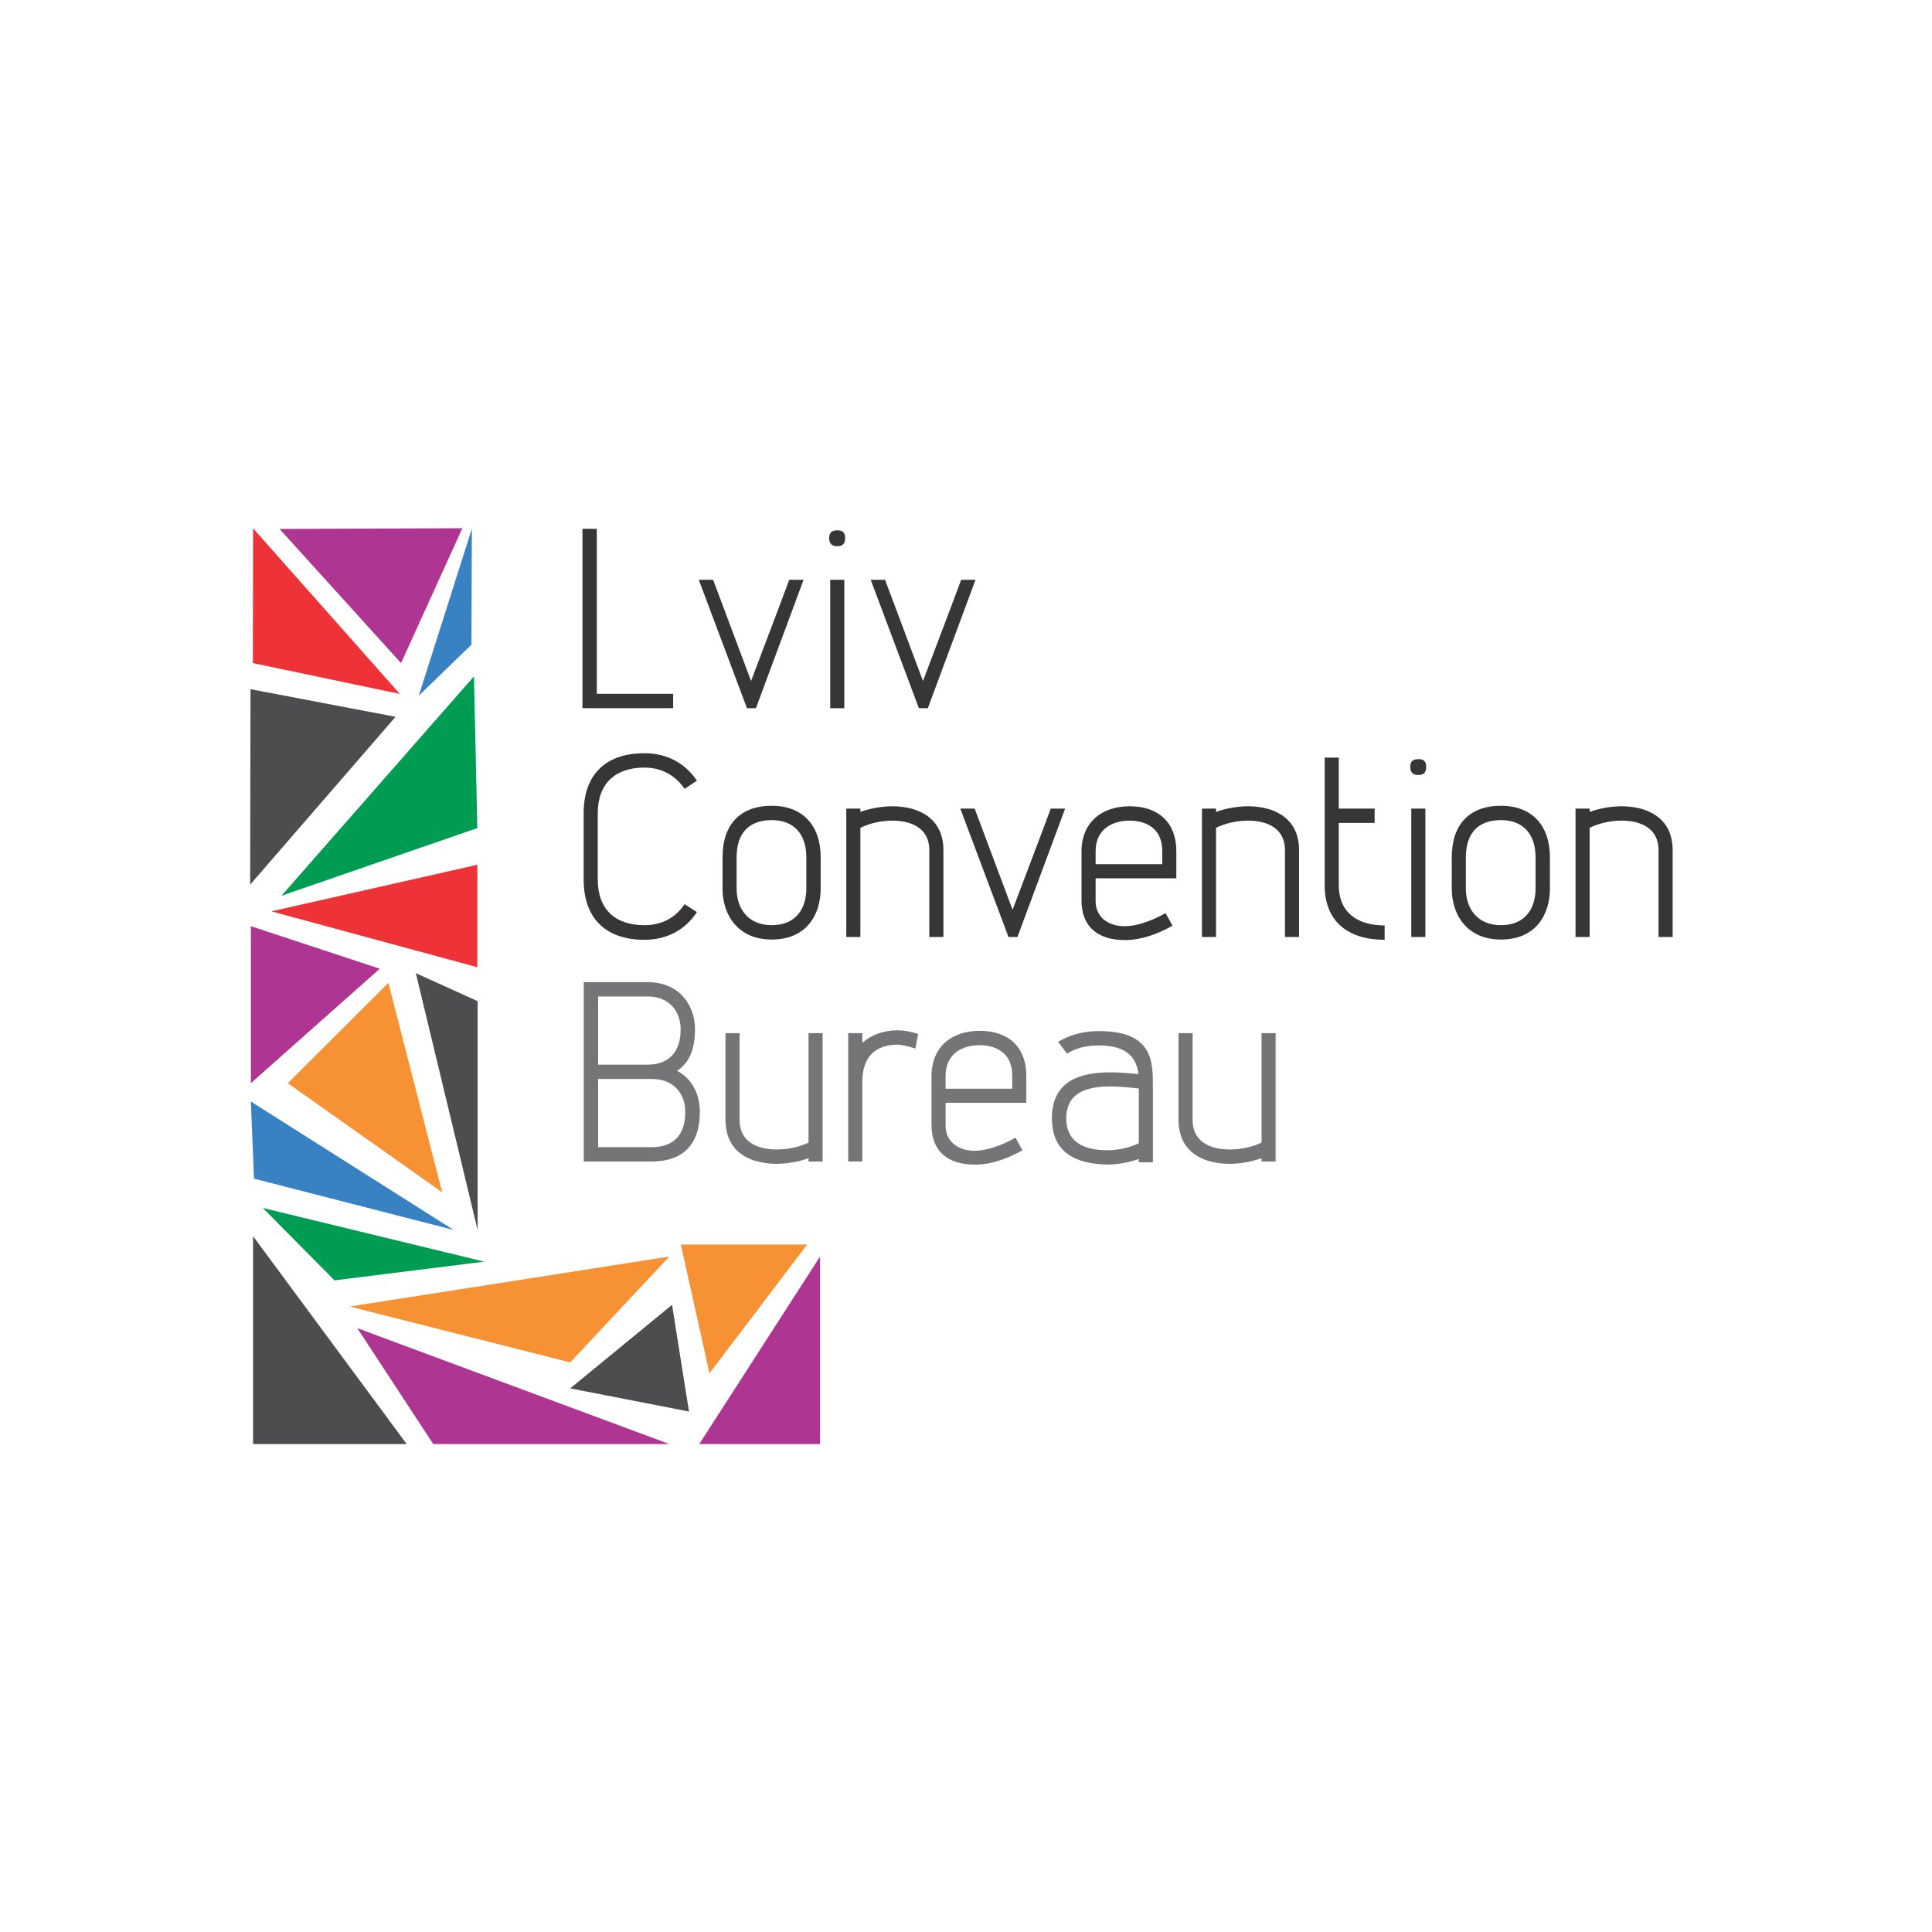 <?xml version="1.0" encoding="UTF-8" standalone="no"?>
<!-- Created with Inkscape (http://www.inkscape.org/) -->

<svg
   xmlns:dc="http://purl.org/dc/elements/1.1/"
   xmlns:cc="http://creativecommons.org/ns#"
   xmlns:rdf="http://www.w3.org/1999/02/22-rdf-syntax-ns#"
   xmlns:svg="http://www.w3.org/2000/svg"
   xmlns="http://www.w3.org/2000/svg"
   xmlns:inkscape="http://www.inkscape.org/namespaces/inkscape"
   version="1.1"
   width="354.325"
   height="354.325"
   id="svg2"
   xml:space="preserve"><defs
     id="defs6"><clipPath
       id="clipPath72"><path
         d="m 0,283.46 283.46,0 L 283.46,0 0,0 0,283.46 z"
         inkscape:connector-curvature="0"
         id="path74" /></clipPath></defs><g
     transform="matrix(1.25,0,0,-1.25,0,354.325)"
     id="g10"><g
       transform="translate(59.668,71.592)"
       id="g12"><path
         d="m 0,0 -22.536,0 0,30.492 L 0,0 z"
         inkscape:connector-curvature="0"
         id="path14"
         style="fill:#4d4c4e;fill-opacity:1;fill-rule:nonzero;stroke:none" /></g><g
       transform="translate(70.033,141.552)"
       id="g16"><path
         d="M 0,0 -30.221,8.198 0,15.031 0,0 z"
         inkscape:connector-curvature="0"
         id="path18"
         style="fill:#ee3338;fill-opacity:1;fill-rule:nonzero;stroke:none" /></g><g
       transform="translate(36.806,147.571)"
       id="g20"><path
         d="M 0,0 18.919,-6.241 0,-23.033 0,0 z"
         inkscape:connector-curvature="0"
         id="path22"
         style="fill:#ae3692;fill-opacity:1;fill-rule:nonzero;stroke:none" /></g><g
       transform="translate(70.033,161.962)"
       id="g24"><path
         d="M 0,0 -28.744,-9.93 -0.49,22.265 0,0 z"
         inkscape:connector-curvature="0"
         id="path26"
         style="fill:#009c54;fill-opacity:1;fill-rule:nonzero;stroke:none" /></g><g
       transform="translate(36.754,182.345)"
       id="g28"><path
         d="M 0,0 21.282,-4.054 -0.051,-28.679 0,0 z"
         inkscape:connector-curvature="0"
         id="path30"
         style="fill:#4d4c4e;fill-opacity:1;fill-rule:nonzero;stroke:none" /></g><g
       transform="translate(98.204,71.592)"
       id="g32"><path
         d="M 0,0 -34.638,0 -45.785,17.005 0,0 z"
         inkscape:connector-curvature="0"
         id="path34"
         style="fill:#ae3692;fill-opacity:1;fill-rule:nonzero;stroke:none" /></g><g
       transform="translate(98.602,92.016)"
       id="g36"><path
         d="m 0,0 2.487,-15.653 -17.43,3.396 L 0,0 z"
         inkscape:connector-curvature="0"
         id="path38"
         style="fill:#4d4c4e;fill-opacity:1;fill-rule:nonzero;stroke:none" /></g><g
       transform="translate(120.314,99.101)"
       id="g40"><path
         d="m 0,0 0,-27.51 -17.719,0 L 0,0 z"
         inkscape:connector-curvature="0"
         id="path42"
         style="fill:#ae3692;fill-opacity:1;fill-rule:nonzero;stroke:none" /></g><g
       transform="translate(104.092,81.965)"
       id="g44"><path
         d="m 0,0 -4.202,18.895 18.531,0 L 0,0 z"
         inkscape:connector-curvature="0"
         id="path46"
         style="fill:#f79234;fill-opacity:1;fill-rule:nonzero;stroke:none" /></g><g
       transform="translate(36.806,121.845)"
       id="g48"><path
         d="M 0,0 29.744,-18.837 0.459,-11.314 0,0 z"
         inkscape:connector-curvature="0"
         id="path50"
         style="fill:#3881c2;fill-opacity:1;fill-rule:nonzero;stroke:none" /></g><g
       transform="translate(70.075,136.571)"
       id="g52"><path
         d="M 0,0 0,-33.563 -9.064,4.111 0,0 z"
         inkscape:connector-curvature="0"
         id="path54"
         style="fill:#4d4c4e;fill-opacity:1;fill-rule:nonzero;stroke:none" /></g><g
       transform="translate(49.076,95.607)"
       id="g56"><path
         d="M 0,0 -10.515,10.623 21.974,2.745 0,0 z"
         inkscape:connector-curvature="0"
         id="path58"
         style="fill:#009c54;fill-opacity:1;fill-rule:nonzero;stroke:none" /></g><g
       transform="translate(83.659,83.568)"
       id="g60"><path
         d="M 0,0 -32.359,8.199 14.546,15.534 0,0 z"
         inkscape:connector-curvature="0"
         id="path62"
         style="fill:#f79234;fill-opacity:1;fill-rule:nonzero;stroke:none" /></g><g
       transform="translate(42.219,124.538)"
       id="g64"><path
         d="M 0,0 14.764,14.719 22.665,-16.02 0,0 z"
         inkscape:connector-curvature="0"
         id="path66"
         style="fill:#f79234;fill-opacity:1;fill-rule:nonzero;stroke:none" /></g><g
       id="g68"><g
         clip-path="url(#clipPath72)"
         id="g70"><g
           transform="translate(87.7,154.448)"
           id="g76"><path
             d="m 0,0 c 0,-4.549 2.707,-6.73 6.843,-6.73 2.594,0 4.587,1.128 5.903,3.083 l 1.804,-1.165 c -1.692,-2.557 -4.323,-4.061 -7.707,-4.061 -5.377,0 -8.911,2.857 -8.911,8.873 l 0,9.663 c 0,6.015 3.534,8.835 8.911,8.835 3.346,0 5.978,-1.466 7.707,-4.023 L 12.746,13.272 C 11.43,15.189 9.437,16.393 6.843,16.393 2.707,16.393 0,14.174 0,9.663 L 0,0 z"
             inkscape:connector-curvature="0"
             id="path78"
             style="fill:#373535;fill-opacity:1;fill-rule:nonzero;stroke:none" /></g><g
           transform="translate(118.303,157.682)"
           id="g80"><path
             d="m 0,0 c 0,3.384 -1.805,5.452 -5.076,5.452 -3.346,0 -5.151,-1.918 -5.151,-5.452 l 0,-4.587 c 0,-2.82 1.58,-5.376 5.151,-5.376 3.647,0 5.076,2.556 5.076,5.376 L 0,0 z m 2.105,-4.587 c 0,-3.835 -2.067,-7.482 -7.181,-7.482 -5,0 -7.218,3.647 -7.218,7.482 l 0,4.587 c 0,4.812 2.594,7.557 7.218,7.557 4.55,0 7.181,-2.895 7.181,-7.557 l 0,-4.587 z"
             inkscape:connector-curvature="0"
             id="path82"
             style="fill:#373535;fill-opacity:1;fill-rule:nonzero;stroke:none" /></g><g
           transform="translate(136.348,145.989)"
           id="g84"><path
             d="m 0,0 0,12.746 c 0,3.195 -2.594,4.323 -5.414,4.323 -1.654,0 -3.309,-0.376 -4.7,-1.052 l 0,-16.017 -2.068,0 0,18.836 2.068,0 0,-0.488 c 1.429,0.526 3.196,0.827 4.7,0.827 1.504,0 3.045,-0.301 4.098,-0.827 2.03,-0.94 3.384,-2.707 3.384,-5.64 L 2.068,0 0,0 z"
             inkscape:connector-curvature="0"
             id="path86"
             style="fill:#373535;fill-opacity:1;fill-rule:nonzero;stroke:none" /></g><g
           transform="translate(147.963,145.989)"
           id="g88"><path
             d="m 0,0 -7.067,18.836 2.105,0 5.564,-14.851 c 1.842,4.926 3.797,9.964 5.602,14.851 l 2.106,0 L 1.316,0 0,0 z"
             inkscape:connector-curvature="0"
             id="path90"
             style="fill:#373535;fill-opacity:1;fill-rule:nonzero;stroke:none" /></g><g
           transform="translate(170.522,158.622)"
           id="g92"><path
             d="m 0,0 c 0,3.459 -2.595,4.437 -4.812,4.437 -2.333,0 -4.963,-1.128 -4.963,-4.512 l 0,-1.88 9.775,0 L 0,0 z m 1.504,-10.979 c -2.106,-1.203 -4.55,-2.067 -6.731,-2.105 l -0.337,0 c -3.723,0 -6.28,1.842 -6.28,5.79 l 0,7.181 c 0,4.249 2.895,6.655 7.069,6.655 4.361,0 6.842,-2.519 6.842,-6.58 l 0,-3.985 -11.842,0 0,-3.309 c 0,-2.443 1.879,-3.722 4.285,-3.722 1.58,0 3.685,0.639 5.978,1.918 l 1.016,-1.843 z"
             inkscape:connector-curvature="0"
             id="path94"
             style="fill:#373535;fill-opacity:1;fill-rule:nonzero;stroke:none" /></g><g
           transform="translate(188.528,145.989)"
           id="g96"><path
             d="m 0,0 0,12.746 c 0,3.195 -2.595,4.323 -5.414,4.323 -1.654,0 -3.309,-0.376 -4.7,-1.052 l 0,-16.017 -2.068,0 0,18.836 2.068,0 0,-0.488 c 1.429,0.526 3.196,0.827 4.7,0.827 1.504,0 3.046,-0.301 4.099,-0.827 2.029,-0.94 3.382,-2.707 3.382,-5.64 L 2.067,0 0,0 z"
             inkscape:connector-curvature="0"
             id="path98"
             style="fill:#373535;fill-opacity:1;fill-rule:nonzero;stroke:none" /></g><g
           transform="translate(203.151,145.575)"
           id="g100"><path
             d="m 0,0 c -5.302,0 -8.798,2.632 -8.798,8.008 l 0,18.724 2.069,0 0,-7.482 5.263,0 0,-2.105 -5.263,0 0,-9.137 C -6.729,4.061 -4.061,2.105 0,2.105 L 0,0 z"
             inkscape:connector-curvature="0"
             id="path102"
             style="fill:#373535;fill-opacity:1;fill-rule:nonzero;stroke:none" /></g><path
           d="m 207.061,164.825 2.068,0 0,-18.836 -2.068,0 0,18.836 z m -0.151,6.129 c 0,0.789 0.376,1.128 1.203,1.128 0.789,0 1.128,-0.339 1.128,-1.128 0,-0.827 -0.339,-1.203 -1.128,-1.203 -0.827,0 -1.203,0.376 -1.203,1.203"
           inkscape:connector-curvature="0"
           id="path104"
           style="fill:#373535;fill-opacity:1;fill-rule:nonzero;stroke:none" /><g
           transform="translate(225.295,157.682)"
           id="g106"><path
             d="m 0,0 c 0,3.384 -1.805,5.452 -5.076,5.452 -3.346,0 -5.151,-1.918 -5.151,-5.452 l 0,-4.587 c 0,-2.82 1.579,-5.376 5.151,-5.376 3.646,0 5.076,2.556 5.076,5.376 L 0,0 z m 2.105,-4.587 c 0,-3.835 -2.068,-7.482 -7.181,-7.482 -5,0 -7.219,3.647 -7.219,7.482 l 0,4.587 c 0,4.812 2.594,7.557 7.219,7.557 4.549,0 7.181,-2.895 7.181,-7.557 l 0,-4.587 z"
             inkscape:connector-curvature="0"
             id="path108"
             style="fill:#373535;fill-opacity:1;fill-rule:nonzero;stroke:none" /></g><g
           transform="translate(243.34,145.989)"
           id="g110"><path
             d="m 0,0 0,12.746 c 0,3.195 -2.594,4.323 -5.414,4.323 -1.654,0 -3.309,-0.376 -4.699,-1.052 l 0,-16.017 -2.069,0 0,18.836 2.069,0 0,-0.488 c 1.427,0.526 3.195,0.827 4.699,0.827 1.504,0 3.045,-0.301 4.098,-0.827 2.031,-0.94 3.384,-2.707 3.384,-5.64 L 2.068,0 0,0 z"
             inkscape:connector-curvature="0"
             id="path112"
             style="fill:#373535;fill-opacity:1;fill-rule:nonzero;stroke:none" /></g><g
           transform="translate(95.616,115.15)"
           id="g114"><path
             d="m 0,0 c 3.233,0 4.925,1.805 4.925,5.188 0,2.632 -1.692,4.813 -4.85,4.813 l -7.933,0 L -7.858,0 0,0 z m -0.639,12.106 c 3.158,0 4.888,1.843 4.888,5.189 0,2.632 -1.692,4.812 -4.813,4.812 l -7.294,0 0,-10.001 7.219,0 z m -9.324,-14.211 0,26.318 9.399,0 c 4.437,0 6.918,-3.195 6.918,-6.918 C 6.354,14.4 5.527,12.369 3.722,11.204 5.94,10.039 7.068,7.745 7.068,5.188 7.068,0.376 4.549,-2.105 0,-2.105 l -9.963,0 z"
             inkscape:connector-curvature="0"
             id="path116"
             style="fill:#737577;fill-opacity:1;fill-rule:nonzero;stroke:none" /></g><g
           transform="translate(108.51,131.88)"
           id="g118"><path
             d="m 0,0 0,-12.745 c 0,-3.196 2.594,-4.323 5.414,-4.323 1.654,0 3.309,0.338 4.7,1.014 l 0,16.054 2.068,0 0,-18.836 -2.068,0 0,0.488 c -1.429,-0.525 -3.234,-0.826 -4.7,-0.826 -1.504,0 -3.045,0.301 -4.136,0.826 -1.992,0.941 -3.346,2.707 -3.346,5.641 L -2.068,0 0,0 z"
             inkscape:connector-curvature="0"
             id="path120"
             style="fill:#737577;fill-opacity:1;fill-rule:nonzero;stroke:none" /></g><g
           transform="translate(124.45,131.88)"
           id="g122"><path
             d="m 0,0 2.068,0 0,-1.428 c 1.241,1.127 3.045,1.842 5.151,1.842 0.864,0 1.842,-0.15 3.045,-0.526 L 9.851,-2.256 c -1.091,0.339 -2.031,0.565 -2.632,0.565 -3.346,0 -5.151,-1.918 -5.151,-5.452 l 0,-11.693 -2.068,0 L 0,0 z"
             inkscape:connector-curvature="0"
             id="path124"
             style="fill:#737577;fill-opacity:1;fill-rule:nonzero;stroke:none" /></g><g
           transform="translate(148.512,125.677)"
           id="g126"><path
             d="m 0,0 c 0,3.459 -2.595,4.437 -4.812,4.437 -2.332,0 -4.963,-1.128 -4.963,-4.512 l 0,-1.88 9.775,0 L 0,0 z m 1.504,-10.979 c -2.106,-1.203 -4.55,-2.068 -6.731,-2.105 l -0.337,0 c -3.723,0 -6.279,1.842 -6.279,5.79 l 0,7.181 c 0,4.249 2.895,6.655 7.068,6.655 4.361,0 6.842,-2.519 6.842,-6.579 l 0,-3.986 -11.842,0 0,-3.309 c 0,-2.443 1.879,-3.722 4.286,-3.722 1.579,0 3.684,0.64 5.977,1.917 l 1.016,-1.842 z"
             inkscape:connector-curvature="0"
             id="path128"
             style="fill:#737577;fill-opacity:1;fill-rule:nonzero;stroke:none" /></g><g
           transform="translate(167.082,123.759)"
           id="g130"><path
             d="m 0,0 c -1.391,0.15 -2.857,0.301 -4.135,0.301 -3.572,0 -6.505,-0.94 -6.505,-4.699 0,-3.497 2.669,-4.663 5.978,-4.663 1.654,0 3.271,0.376 4.662,1.016 L 0,0 z m -12.745,-4.398 c 0,5.451 3.985,6.767 8.61,6.767 1.278,0 2.631,-0.113 4.098,-0.264 -0.301,2.144 -1.391,4.211 -5.828,4.211 -1.992,0 -3.459,-0.451 -4.662,-1.203 l -1.316,1.731 c 1.579,0.939 3.497,1.578 5.978,1.578 7.896,0 7.933,-4.399 7.933,-8.083 l 0,-11.167 -2.068,0 0,0.489 c -1.428,-0.526 -3.195,-0.827 -4.662,-0.827 -4.512,0.113 -8.083,1.691 -8.083,6.768"
             inkscape:connector-curvature="0"
             id="path132"
             style="fill:#737577;fill-opacity:1;fill-rule:nonzero;stroke:none" /></g><g
           transform="translate(174.977,131.88)"
           id="g134"><path
             d="m 0,0 0,-12.745 c 0,-3.196 2.594,-4.323 5.414,-4.323 1.654,0 3.309,0.338 4.699,1.014 l 0,16.054 2.069,0 0,-18.836 -2.069,0 0,0.488 c -1.428,-0.525 -3.233,-0.826 -4.699,-0.826 -1.504,0 -3.046,0.301 -4.137,0.826 -1.992,0.941 -3.345,2.707 -3.345,5.641 L -2.068,0 0,0 z"
             inkscape:connector-curvature="0"
             id="path136"
             style="fill:#737577;fill-opacity:1;fill-rule:nonzero;stroke:none" /></g><g
           transform="translate(87.561,205.876)"
           id="g138"><path
             d="m 0,0 0,-24.213 11.204,0 0,-2.105 -13.309,0 L -2.105,0 0,0 z"
             inkscape:connector-curvature="0"
             id="path140"
             style="fill:#373535;fill-opacity:1;fill-rule:nonzero;stroke:none" /></g><g
           transform="translate(109.592,179.558)"
           id="g142"><path
             d="m 0,0 -7.068,18.836 2.105,0 5.565,-14.851 c 1.842,4.926 3.797,9.964 5.602,14.851 l 2.105,0 L 1.316,0 0,0 z"
             inkscape:connector-curvature="0"
             id="path144"
             style="fill:#373535;fill-opacity:1;fill-rule:nonzero;stroke:none" /></g><path
           d="m 121.809,198.394 2.068,0 0,-18.836 -2.068,0 0,18.836 z m -0.15,6.129 c 0,0.789 0.376,1.127 1.203,1.127 0.789,0 1.128,-0.338 1.128,-1.127 0,-0.828 -0.339,-1.204 -1.128,-1.204 -0.827,0 -1.203,0.376 -1.203,1.204"
           inkscape:connector-curvature="0"
           id="path146"
           style="fill:#373535;fill-opacity:1;fill-rule:nonzero;stroke:none" /><g
           transform="translate(134.817,179.558)"
           id="g148"><path
             d="m 0,0 -7.068,18.836 2.105,0 5.565,-14.851 c 1.842,4.926 3.797,9.964 5.602,14.851 l 2.105,0 L 1.316,0 0,0 z"
             inkscape:connector-curvature="0"
             id="path150"
             style="fill:#373535;fill-opacity:1;fill-rule:nonzero;stroke:none" /></g><g
           transform="translate(37.133,205.942)"
           id="g152"><path
             d="M 0,0 -0.031,-19.771 21.532,-24.293 0,0 z"
             inkscape:connector-curvature="0"
             id="path154"
             style="fill:#ee3338;fill-opacity:1;fill-rule:nonzero;stroke:none" /></g><g
           transform="translate(41.018,205.853)"
           id="g156"><path
             d="M 0,0 17.82,-19.682 26.826,0.107 0,0 z"
             inkscape:connector-curvature="0"
             id="path158"
             style="fill:#ae3692;fill-opacity:1;fill-rule:nonzero;stroke:none" /></g><g
           transform="translate(61.447,181.388)"
           id="g160"><path
             d="M 0,0 7.725,7.491 7.781,24.487 0,0 z"
             inkscape:connector-curvature="0"
             id="path162"
             style="fill:#3881c2;fill-opacity:1;fill-rule:nonzero;stroke:none" /></g></g></g></g></svg>